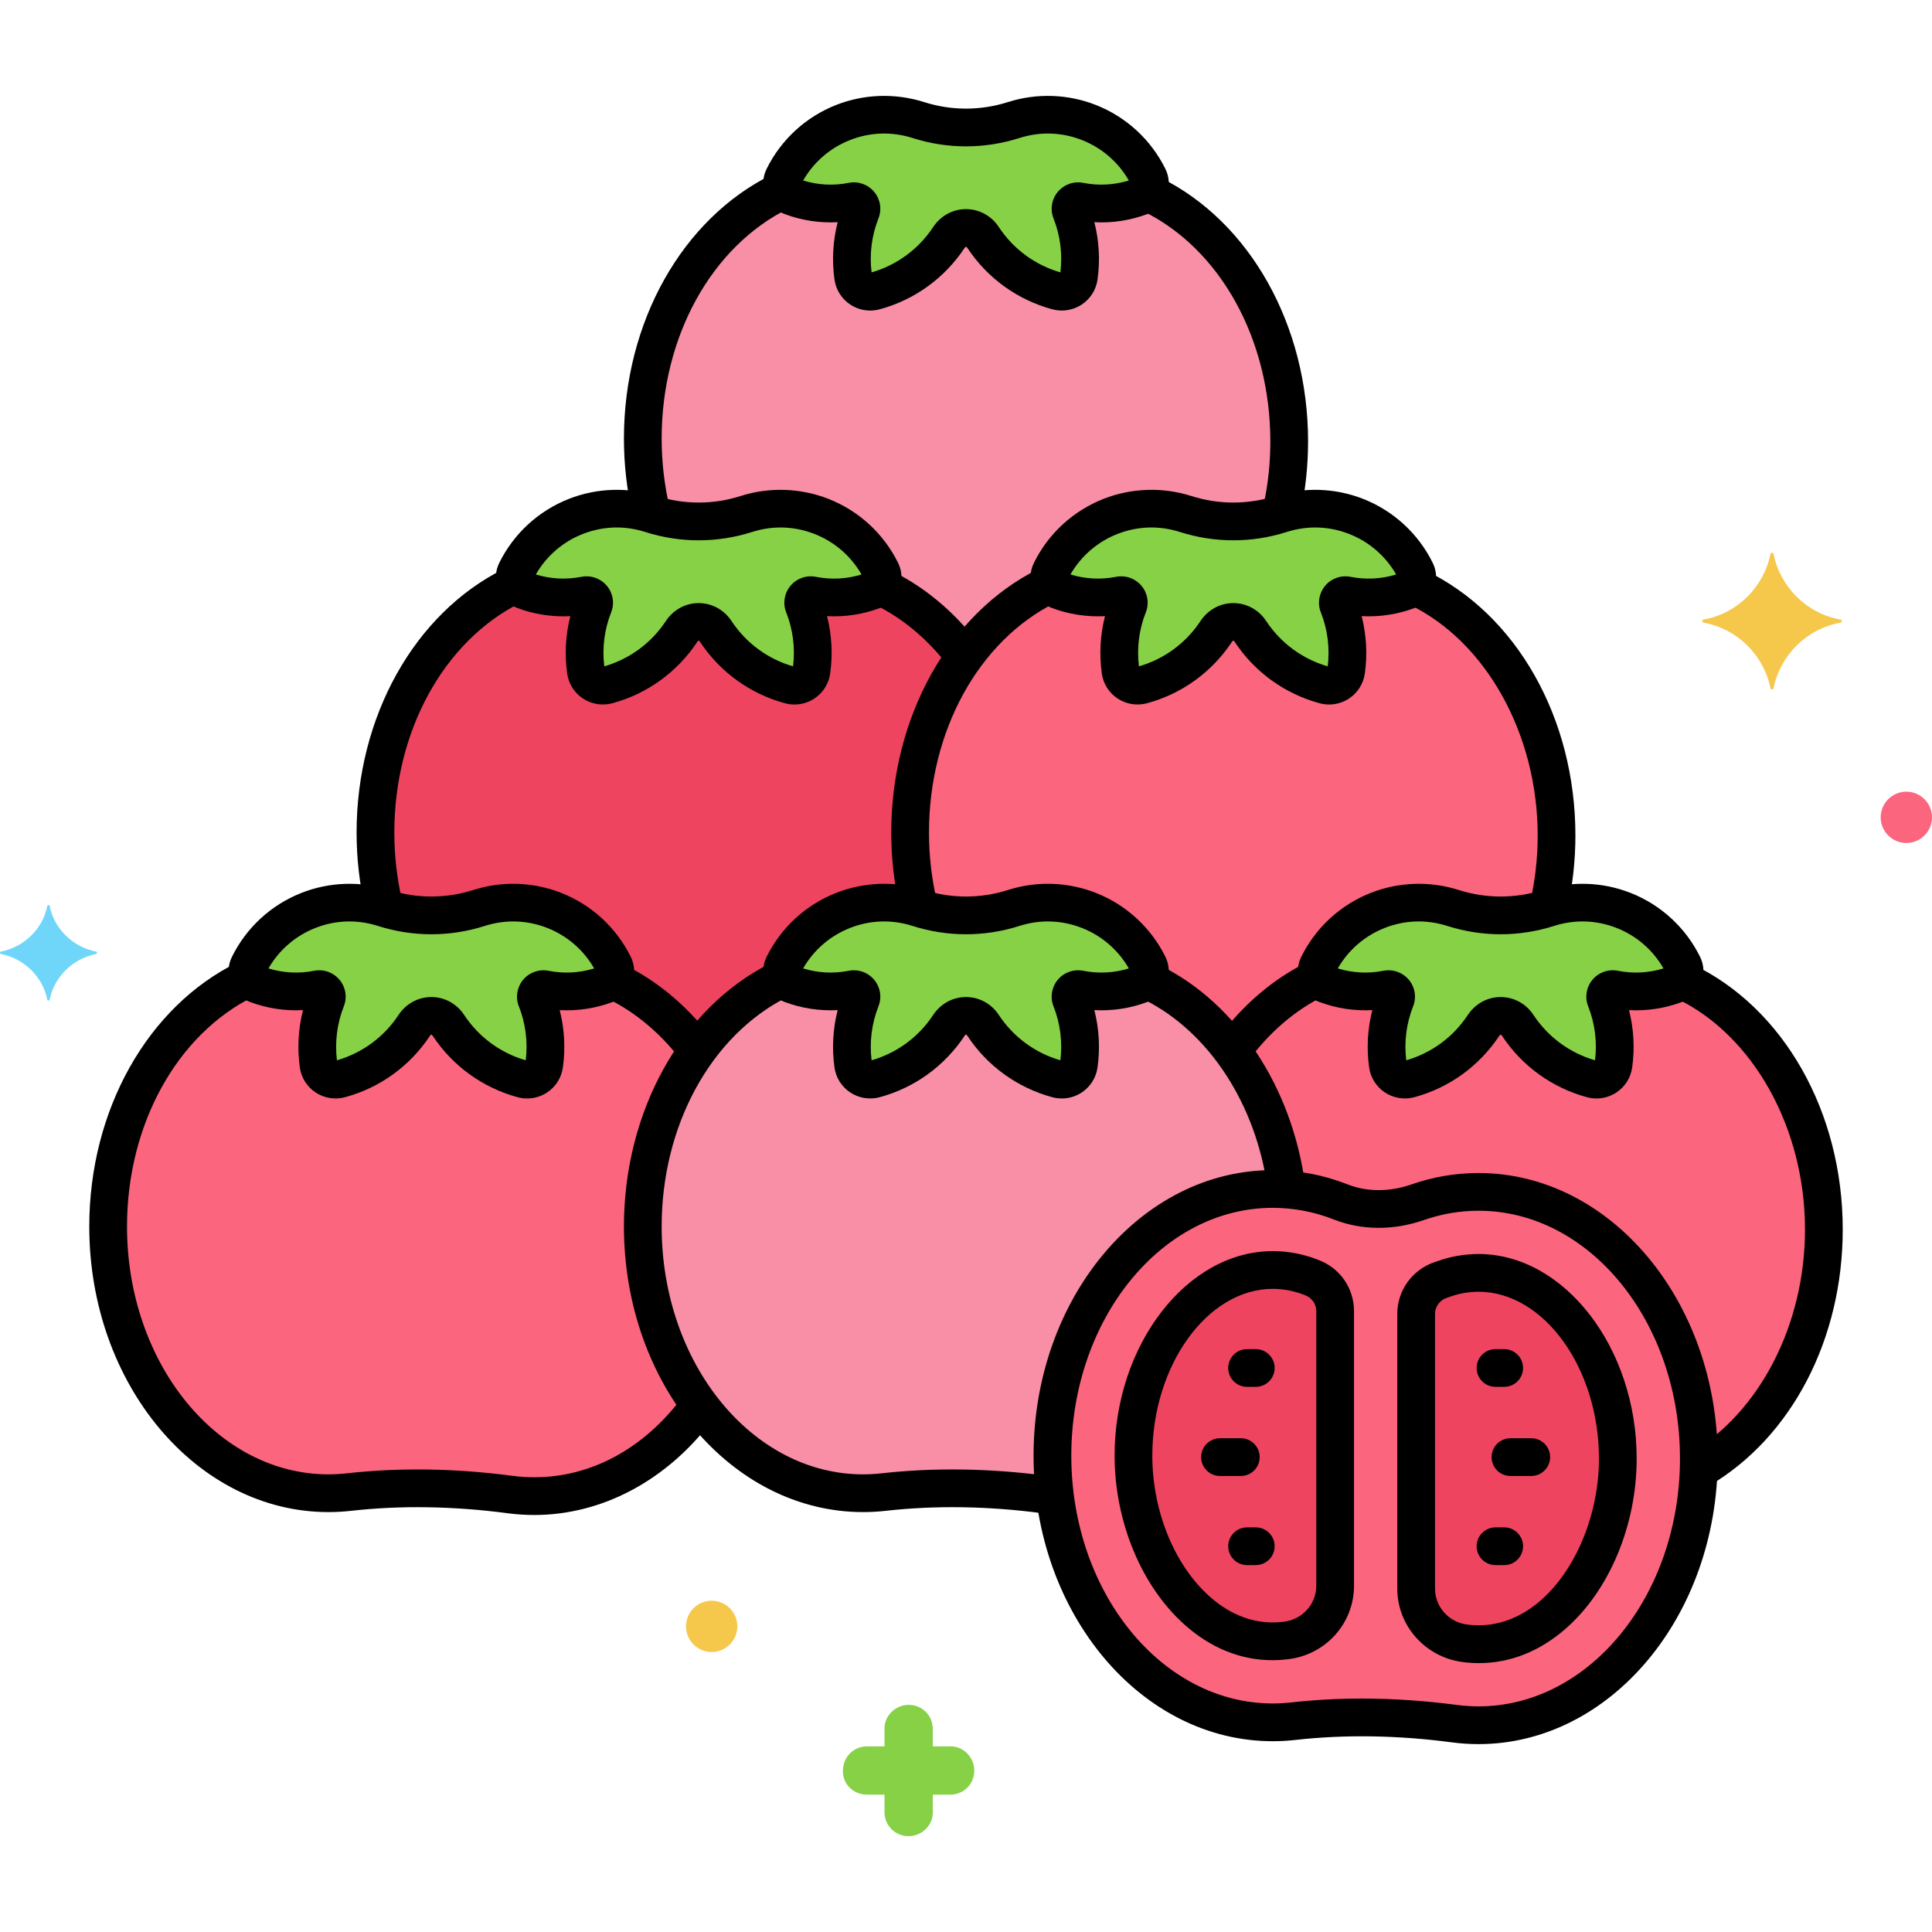 <svg enable-background="new 0 0 256 256" height="512" viewBox="0 0 256 256" width="512" xmlns="http://www.w3.org/2000/svg"><g id="Layer_12"><g><g><path d="m195.914 157.93c-2.802 0-5.51.481-8.074 1.375-3.308 1.154-6.909 1.246-10.17-.037-2.843-1.118-5.877-1.723-9.027-1.723-16.122 0-29.191 15.821-29.191 35.337s13.069 35.337 29.191 35.337c.914 0 1.819-.051 2.711-.151 7.11-.797 14.265-.612 21.357.325 1.052.139 2.12.21 3.202.21 16.122 0 29.191-15.821 29.191-35.337s-13.068-35.336-29.19-35.336z" fill="#fc657e"/></g><g><path d="m81.337 127.895c-1.583-3.201-4.309-5.849-7.895-7.259-3.314-1.303-6.81-1.332-9.957-.329-4.124 1.313-8.535 1.314-12.659 0-3.147-1.002-6.644-.974-9.957.329-3.586 1.41-6.312 4.057-7.895 7.259-.48.972-.034 2.129.979 2.513 2.55.965 5.368 1.232 8.155.678.769-.153 1.416.608 1.127 1.337-1.114 2.809-1.436 5.804-1.028 8.688.191 1.354 1.541 2.22 2.861 1.863 3.883-1.05 7.415-3.459 9.807-7.08.011-.016.021-.032.032-.048 1.077-1.642 3.42-1.642 4.497 0 .011.016.021.032.032.048 2.392 3.621 5.924 6.03 9.807 7.08 1.32.357 2.67-.508 2.861-1.863.408-2.884.086-5.879-1.028-8.688-.289-.729.358-1.489 1.127-1.337 2.787.554 5.605.287 8.155-.678 1.014-.384 1.46-1.542.979-2.513z" fill="#87d147"/></g><g><path d="m152.182 127.895c-1.583-3.201-4.309-5.849-7.895-7.259-3.314-1.303-6.81-1.332-9.957-.329-4.124 1.313-8.535 1.314-12.659 0-3.147-1.002-6.644-.974-9.957.329-3.586 1.41-6.312 4.057-7.895 7.259-.48.972-.034 2.129.979 2.513 2.55.965 5.368 1.232 8.155.678.769-.153 1.416.608 1.127 1.337-1.114 2.809-1.436 5.804-1.028 8.688.191 1.354 1.541 2.22 2.861 1.863 3.883-1.05 7.415-3.459 9.807-7.08.011-.016.021-.032.032-.048 1.077-1.642 3.42-1.642 4.497 0 .011.016.021.032.032.048 2.392 3.621 5.924 6.03 9.807 7.08 1.32.357 2.67-.508 2.861-1.863.408-2.884.086-5.879-1.028-8.688-.289-.729.358-1.489 1.127-1.337 2.787.554 5.605.287 8.155-.678 1.013-.384 1.46-1.542.979-2.513z" fill="#87d147"/></g><g><path d="m152.182 23.492c-1.583-3.201-4.309-5.849-7.895-7.259-3.314-1.303-6.81-1.332-9.957-.329-4.124 1.313-8.535 1.314-12.659 0-3.147-1.002-6.644-.974-9.957.329-3.586 1.41-6.312 4.057-7.895 7.259-.48.972-.034 2.129.979 2.513 2.55.965 5.368 1.232 8.155.678.769-.153 1.416.608 1.127 1.337-1.114 2.809-1.436 5.804-1.028 8.688.191 1.354 1.541 2.22 2.861 1.863 3.883-1.05 7.415-3.459 9.807-7.08.011-.016.021-.032.032-.048 1.077-1.642 3.42-1.642 4.497 0 .011.016.021.032.032.048 2.392 3.621 5.924 6.03 9.807 7.08 1.32.357 2.67-.508 2.861-1.863.408-2.884.086-5.879-1.028-8.688-.289-.729.358-1.489 1.127-1.337 2.787.554 5.605.287 8.155-.678 1.013-.384 1.46-1.541.979-2.513z" fill="#87d147"/></g><g><path d="m223.027 127.895c-1.583-3.201-4.309-5.849-7.895-7.259-3.314-1.303-6.81-1.332-9.957-.329-4.124 1.313-8.535 1.314-12.659 0-3.147-1.002-6.644-.974-9.957.329-3.586 1.41-6.312 4.057-7.895 7.259-.48.972-.034 2.129.979 2.513 2.55.965 5.368 1.232 8.155.678.769-.153 1.416.608 1.127 1.337-1.114 2.809-1.436 5.804-1.028 8.688.191 1.354 1.541 2.22 2.861 1.863 3.883-1.05 7.415-3.459 9.807-7.08.011-.016.021-.032.032-.048 1.077-1.642 3.42-1.642 4.497 0 .011.016.021.032.032.048 2.392 3.621 5.924 6.03 9.807 7.08 1.32.357 2.67-.508 2.861-1.863.408-2.884.086-5.879-1.028-8.688-.289-.729.358-1.489 1.127-1.337 2.787.554 5.605.287 8.155-.678 1.013-.384 1.459-1.542.979-2.513z" fill="#87d147"/></g><g><path d="m116.76 75.693c-1.583-3.201-4.309-5.849-7.895-7.259-3.314-1.303-6.81-1.332-9.957-.329-4.124 1.313-8.535 1.314-12.659 0-3.147-1.002-6.644-.974-9.957.329-3.586 1.41-6.312 4.057-7.895 7.259-.48.972-.034 2.129.979 2.513 2.55.965 5.368 1.232 8.155.678.769-.153 1.416.608 1.127 1.337-1.114 2.809-1.436 5.804-1.028 8.688.191 1.354 1.541 2.22 2.861 1.863 3.883-1.05 7.415-3.459 9.807-7.08.011-.016.021-.032.032-.048 1.077-1.642 3.42-1.642 4.497 0 .011.016.021.032.032.048 2.392 3.621 5.924 6.03 9.807 7.08 1.32.357 2.67-.508 2.861-1.863.408-2.884.086-5.879-1.028-8.688-.289-.729.358-1.489 1.127-1.337 2.787.554 5.605.287 8.155-.678 1.013-.384 1.459-1.541.979-2.513z" fill="#87d147"/></g><g><path d="m187.604 75.693c-1.583-3.201-4.309-5.849-7.895-7.259-3.314-1.303-6.81-1.332-9.957-.329-4.124 1.313-8.535 1.314-12.659 0-3.147-1.002-6.644-.974-9.957.329-3.586 1.41-6.312 4.057-7.895 7.259-.48.972-.034 2.129.979 2.513 2.55.965 5.368 1.232 8.155.678.769-.153 1.416.608 1.127 1.337-1.114 2.809-1.436 5.804-1.028 8.688.191 1.354 1.541 2.22 2.861 1.863 3.883-1.05 7.415-3.459 9.807-7.08.011-.016.021-.032.032-.048 1.077-1.642 3.42-1.642 4.497 0 .011.016.021.032.032.048 2.392 3.621 5.924 6.03 9.807 7.08 1.32.357 2.67-.508 2.861-1.863.408-2.884.086-5.879-1.028-8.688-.289-.729.358-1.489 1.127-1.337 2.787.554 5.605.287 8.155-.678 1.014-.384 1.46-1.541.979-2.513z" fill="#87d147"/></g><g><g><path d="m98.907 68.105c3.147-1.002 6.644-.974 9.957.329 3.586 1.41 6.312 4.057 7.895 7.259.332.671.214 1.425-.22 1.958 4.377 2.005 8.239 5.261 11.321 9.387 3.081-4.245 6.975-7.605 11.406-9.679-.264-.498-.301-1.111-.026-1.666 1.583-3.201 4.309-5.849 7.895-7.259 3.314-1.303 6.81-1.332 9.957-.329 4.115 1.311 8.516 1.312 12.633.007.712-3.056 1.101-6.276 1.101-9.609 0-15.114-7.841-28.005-18.865-33.054-.194.238-.445.436-.759.555-2.55.965-5.368 1.232-8.155.678-.769-.153-1.416.608-1.127 1.337 1.114 2.809 1.436 5.804 1.028 8.688-.191 1.354-1.541 2.22-2.861 1.863-3.883-1.05-7.415-3.459-9.807-7.08-.011-.016-.021-.032-.032-.048-1.077-1.642-3.42-1.642-4.497 0-.011.016-.021.032-.032.048-2.392 3.621-5.924 6.03-9.807 7.08-1.32.357-2.67-.508-2.861-1.863-.408-2.884-.086-5.879 1.028-8.688.289-.729-.358-1.489-1.127-1.337-2.787.554-5.605.287-8.155-.678-.434-.164-.755-.474-.953-.846-10.921 5.112-18.671 17.938-18.671 32.962 0 3.482.423 6.842 1.198 10.019 4.089 1.275 8.453 1.267 12.536-.034z" fill="#f98fa6"/></g></g><g><g><path d="m134.33 120.307c3.147-1.002 6.644-.974 9.957.329 3.586 1.41 6.312 4.057 7.895 7.259.332.671.214 1.425-.22 1.958 4.377 2.005 8.239 5.261 11.321 9.387 3.081-4.245 6.975-7.605 11.406-9.679-.264-.498-.301-1.111-.026-1.666 1.583-3.201 4.309-5.849 7.895-7.259 3.314-1.303 6.81-1.332 9.957-.329 4.115 1.311 8.516 1.312 12.633.007.712-3.056 1.101-6.276 1.101-9.609 0-15.114-7.841-28.005-18.865-33.054-.194.238-.445.436-.759.555-2.55.965-5.368 1.232-8.155.678-.769-.153-1.416.608-1.127 1.337 1.114 2.809 1.436 5.804 1.028 8.688-.191 1.354-1.541 2.22-2.861 1.863-3.883-1.05-7.415-3.459-9.807-7.08-.011-.016-.021-.032-.032-.048-1.077-1.642-3.42-1.642-4.497 0-.011.016-.021.032-.032.048-2.392 3.621-5.924 6.03-9.807 7.08-1.32.357-2.67-.508-2.861-1.863-.408-2.884-.086-5.879 1.028-8.688.289-.729-.358-1.489-1.127-1.337-2.787.554-5.605.287-8.155-.678-.434-.164-.755-.474-.953-.846-10.921 5.112-18.671 17.937-18.671 32.962 0 3.482.423 6.842 1.198 10.019 4.088 1.274 8.453 1.266 12.536-.034z" fill="#fc657e"/></g></g><g><g><path d="m63.485 120.307c3.147-1.002 6.644-.974 9.957.329 3.586 1.41 6.312 4.057 7.895 7.259.332.671.214 1.425-.22 1.958 4.377 2.005 8.239 5.261 11.321 9.387 3.081-4.245 6.975-7.605 11.406-9.679-.264-.498-.301-1.111-.026-1.666 1.583-3.201 4.309-5.849 7.895-7.259 3.314-1.303 6.81-1.332 9.957-.329.039.012.079.021.119.033-.775-3.176-1.193-6.538-1.193-10.018 0-8.929 2.752-17.065 7.265-23.283-3.082-4.126-6.944-7.382-11.321-9.387-.194.238-.445.436-.759.555-2.55.965-5.368 1.232-8.155.678-.769-.153-1.416.608-1.127 1.337 1.114 2.809 1.436 5.804 1.028 8.688-.191 1.354-1.541 2.22-2.861 1.863-3.883-1.05-7.415-3.459-9.807-7.08-.011-.016-.021-.032-.032-.048-1.077-1.642-3.42-1.642-4.497 0-.011.016-.021.032-.032.048-2.392 3.621-5.924 6.03-9.807 7.08-1.32.357-2.67-.508-2.861-1.863-.408-2.884-.086-5.879 1.028-8.688.289-.729-.358-1.489-1.127-1.337-2.787.554-5.605.287-8.155-.678-.434-.164-.755-.474-.953-.846-10.921 5.112-18.671 17.937-18.671 32.962 0 3.482.423 6.842 1.198 10.019 4.088 1.273 8.452 1.265 12.535-.035z" fill="#ef4460"/></g></g><g><path d="m85.173 162.523c0-8.929 2.752-17.065 7.265-23.283-3.082-4.126-6.944-7.382-11.321-9.387-.194.238-.445.436-.759.555-2.55.965-5.368 1.232-8.155.678-.769-.153-1.416.608-1.127 1.337 1.114 2.809 1.436 5.804 1.028 8.688-.191 1.354-1.541 2.22-2.861 1.863-3.883-1.05-7.415-3.459-9.807-7.08-.011-.016-.021-.032-.032-.048-1.077-1.642-3.42-1.642-4.497 0-.011.016-.021.032-.032.048-2.392 3.621-5.924 6.03-9.807 7.08-1.32.357-2.67-.508-2.861-1.863-.408-2.884-.086-5.879 1.028-8.688.289-.729-.358-1.489-1.127-1.337-2.787.554-5.605.287-8.155-.678-.434-.164-.755-.474-.953-.846-10.921 5.112-18.671 17.937-18.671 32.962 0 19.516 13.069 35.337 29.191 35.337.914 0 1.819-.051 2.712-.151 7.11-.797 14.265-.612 21.357.325 1.052.139 2.12.21 3.202.21 8.739 0 16.575-4.654 21.925-12.02-4.687-6.27-7.543-14.582-7.543-23.702z" fill="#fc657e"/></g><g><path d="m222.806 129.852c-.194.238-.445.436-.759.555-2.55.965-5.368 1.232-8.155.678-.769-.153-1.416.608-1.127 1.337 1.114 2.809 1.436 5.804 1.028 8.688-.191 1.354-1.541 2.22-2.861 1.863-3.883-1.05-7.415-3.459-9.807-7.08-.011-.016-.021-.032-.032-.048-1.077-1.642-3.42-1.642-4.497 0-.011.016-.021.032-.032.048-2.392 3.621-5.924 6.03-9.807 7.08-1.32.357-2.67-.508-2.861-1.863-.408-2.884-.086-5.879 1.028-8.688.289-.729-.358-1.489-1.127-1.337-2.787.554-5.605.287-8.155-.678-.434-.164-.755-.474-.953-.846-4.431 2.074-8.325 5.434-11.406 9.679 3.759 5.032 6.343 11.373 7.215 18.395 2.487.189 4.893.737 7.172 1.634 3.261 1.283 6.861 1.191 10.17.037 2.564-.895 5.272-1.375 8.074-1.375 16.122 0 29.191 15.821 29.191 35.337 0 .512-.014 1.02-.032 1.526 9.817-5.692 16.598-17.83 16.598-31.886 0-15.115-7.841-28.006-18.865-33.056z" fill="#fc657e"/></g><g><path d="m139.452 192.883c0-19.516 13.069-35.337 29.191-35.337.624 0 1.239.042 1.852.089-1.582-12.786-8.818-23.332-18.534-27.782-.194.238-.445.436-.759.555-2.55.965-5.368 1.232-8.155.678-.769-.153-1.416.608-1.127 1.337 1.114 2.809 1.436 5.804 1.028 8.688-.191 1.354-1.541 2.22-2.861 1.863-3.883-1.05-7.415-3.459-9.807-7.08-.011-.016-.021-.032-.032-.048-1.077-1.642-3.42-1.642-4.497 0-.011.016-.021.032-.032.048-2.392 3.621-5.924 6.03-9.807 7.08-1.32.357-2.67-.508-2.861-1.863-.408-2.884-.086-5.879 1.028-8.688.289-.729-.358-1.489-1.127-1.337-2.787.554-5.605.287-8.155-.678-.434-.164-.755-.474-.953-.846-10.921 5.112-18.671 17.937-18.671 32.962 0 19.516 13.069 35.337 29.191 35.337.914 0 1.819-.051 2.712-.151 7.11-.797 14.265-.612 21.357.325.445.059.894.099 1.345.133-.213-1.726-.326-3.49-.326-5.285z" fill="#f98fa6"/></g><g><path d="m176.91 173.734c0-1.95-1.194-3.701-3.01-4.414l-.161-.063c-1.648-.648-3.363-.977-5.096-.977-10.004 0-18.456 11.265-18.456 24.6 0 13.167 8.752 25.775 19.97 24.517.06-.007.12-.013.18-.02 3.725-.409 6.573-3.501 6.573-7.248z" fill="#ef4460"/></g><g><path d="m195.914 168.664c-1.534 0-3.06.261-4.537.776-.14.049-.28.096-.421.142-1.965.643-3.31 2.447-3.31 4.514v36.411c0 3.684 2.754 6.751 6.407 7.231.022.003.043.006.065.009 11.45 1.504 20.251-11.259 20.251-24.483 0-13.334-8.452-24.6-18.455-24.6z" fill="#ef4460"/></g><g><path d="m12.775 126.101c-3.1-.6-5.6-3-6.2-6.1 0-.1-.3-.1-.3 0-.6 3.1-3.1 5.5-6.2 6.1-.1 0-.1.2 0 .3 3.1.6 5.6 3 6.2 6.1 0 .1.3.1.3 0 .6-3.1 3.1-5.5 6.2-6.1.1-.1.1-.3 0-.3z" fill="#70d6f9"/></g><g><path d="m114.9 237.801h2.3v2.3c0 1.8 1.4 3.2 3.2 3.2 1.7 0 3.2-1.4 3.2-3.1v-.1-2.3h2.3c1.8 0 3.2-1.4 3.2-3.2 0-1.7-1.4-3.2-3.1-3.2h-.1-2.3v-2.3c0-1.8-1.4-3.2-3.2-3.2-1.7 0-3.2 1.4-3.2 3.1v.1 2.3h-2.3c-1.8 0-3.2 1.4-3.2 3.2-.1 1.7 1.3 3.2 3.2 3.2-.1 0-.1 0 0 0z" fill="#87d147"/></g><g><circle cx="94.3" cy="215.501" fill="#f5c84c" r="3.4"/></g><g><circle cx="252.6" cy="108.301" fill="#fc657e" r="3.4"/></g><g><path d="m225.7 82.101c4.5-.8 8-4.3 8.9-8.7 0-.2.4-.2.4 0 .9 4.4 4.4 7.9 8.9 8.7.2 0 .2.3 0 .4-4.5.8-8 4.3-8.9 8.7 0 .2-.4.2-.4 0-.9-4.4-4.4-7.9-8.9-8.7-.2-.1-.2-.4 0-.4z" fill="#f5c84c"/></g><g><path d="m195.914 231.104c-1.179 0-2.366-.078-3.53-.232-7.188-.95-14.168-1.058-20.75-.319-.987.111-1.994.167-2.99.167-17.475 0-31.691-16.973-31.691-37.836s14.217-37.837 31.691-37.837c3.399 0 6.744.638 9.943 1.897 2.558 1.006 5.552 1.006 8.43.002 2.882-1.005 5.875-1.515 8.897-1.515 17.475 0 31.691 16.973 31.691 37.836s-14.217 37.837-31.691 37.837zm-15.444-6.035c4.103 0 8.304.282 12.569.845.947.125 1.915.189 2.875.189 14.718 0 26.691-14.73 26.691-32.837 0-18.106-11.974-32.836-26.691-32.836-2.46 0-4.899.416-7.25 1.236-4.007 1.398-8.236 1.373-11.908-.07-2.613-1.028-5.342-1.55-8.112-1.55-14.718 0-26.691 14.73-26.691 32.837 0 18.106 11.974 32.836 26.691 32.836.811 0 1.629-.046 2.433-.136 3.058-.342 6.196-.514 9.393-.514z"/></g><g><path d="m199.314 183.765h-1.153c-1.381 0-2.5-1.119-2.5-2.5s1.119-2.5 2.5-2.5h1.153c1.381 0 2.5 1.119 2.5 2.5s-1.119 2.5-2.5 2.5z"/></g><g><path d="m199.314 207.384h-1.153c-1.381 0-2.5-1.119-2.5-2.5s1.119-2.5 2.5-2.5h1.153c1.381 0 2.5 1.119 2.5 2.5s-1.119 2.5-2.5 2.5z"/></g><g><path d="m202.898 195.575h-2.755c-1.381 0-2.5-1.119-2.5-2.5s1.119-2.5 2.5-2.5h2.755c1.381 0 2.5 1.119 2.5 2.5s-1.119 2.5-2.5 2.5z"/></g><g><path d="m166.396 183.765h-1.153c-1.381 0-2.5-1.119-2.5-2.5s1.119-2.5 2.5-2.5h1.153c1.381 0 2.5 1.119 2.5 2.5s-1.12 2.5-2.5 2.5z"/></g><g><path d="m166.396 207.384h-1.153c-1.381 0-2.5-1.119-2.5-2.5s1.119-2.5 2.5-2.5h1.153c1.381 0 2.5 1.119 2.5 2.5s-1.12 2.5-2.5 2.5z"/></g><g><path d="m164.415 195.575h-2.756c-1.381 0-2.5-1.119-2.5-2.5s1.119-2.5 2.5-2.5h2.756c1.381 0 2.5 1.119 2.5 2.5s-1.12 2.5-2.5 2.5z"/></g><g><path d="m69.845 145.553c-.42 0-.841-.055-1.254-.167-4.616-1.249-8.608-4.131-11.241-8.116-.167-.255-.258-.199-.352-.056-2.669 4.041-6.661 6.923-11.277 8.171-1.331.36-2.751.131-3.899-.626-1.138-.75-1.9-1.954-2.09-3.3-.36-2.548-.214-5.14.418-7.614-2.4.13-4.812-.241-7.082-1.101-1.137-.43-2.044-1.323-2.488-2.45-.445-1.132-.39-2.411.153-3.508 1.921-3.884 5.196-6.895 9.222-8.477 3.706-1.457 7.835-1.593 11.631-.385 3.645 1.161 7.497 1.16 11.142 0 3.795-1.209 7.926-1.072 11.631.385 4.025 1.583 7.3 4.593 9.221 8.477.542 1.098.598 2.376.153 3.508-.444 1.127-1.351 2.021-2.489 2.451-2.27.86-4.677 1.232-7.081 1.1.633 2.474.778 5.066.418 7.615-.19 1.346-.952 2.548-2.09 3.299-.793.523-1.715.794-2.646.794zm-27.543-16.987c1.029 0 2.018.454 2.692 1.264.818.982 1.034 2.329.564 3.514-.895 2.259-1.209 4.726-.911 7.151 3.341-.962 6.226-3.079 8.142-5.98.996-1.52 2.618-2.402 4.366-2.402s3.37.882 4.339 2.361c1.943 2.941 4.828 5.059 8.169 6.021.298-2.426-.016-4.893-.912-7.151-.47-1.185-.253-2.532.565-3.515.823-.987 2.115-1.443 3.374-1.195 2.013.4 4.087.292 6.043-.311-1.399-2.439-3.578-4.327-6.206-5.36-2.677-1.053-5.542-1.148-8.284-.274-4.636 1.477-9.538 1.477-14.177 0-2.743-.874-5.606-.779-8.284.274-2.628 1.033-4.807 2.921-6.206 5.36 1.957.603 4.031.711 6.042.311.229-.046.457-.068.684-.068zm36.793.434c0 .001.001.001.001.001s0 0-.001-.001z"/></g><g><path d="m140.689 145.553c-.419 0-.841-.055-1.254-.167-4.616-1.249-8.608-4.131-11.241-8.116-.167-.255-.258-.199-.352-.056-2.669 4.041-6.661 6.923-11.277 8.171-1.332.36-2.752.131-3.899-.626-1.138-.75-1.9-1.954-2.09-3.3-.36-2.549-.214-5.141.418-7.614-2.4.13-4.812-.241-7.082-1.101-1.137-.43-2.044-1.323-2.488-2.45-.445-1.132-.39-2.411.153-3.508 1.921-3.884 5.196-6.895 9.222-8.477 3.706-1.457 7.835-1.593 11.631-.385 3.645 1.161 7.497 1.161 11.142 0 3.794-1.208 7.925-1.072 11.631.385 4.025 1.583 7.3 4.593 9.221 8.477.542 1.098.598 2.376.153 3.508-.444 1.127-1.351 2.021-2.489 2.451-2.27.86-4.678 1.232-7.081 1.1.633 2.474.778 5.066.418 7.615-.19 1.346-.952 2.549-2.09 3.299-.793.523-1.714.794-2.646.794zm-27.543-16.987c1.029 0 2.018.454 2.692 1.264.818.982 1.034 2.329.564 3.514-.896 2.258-1.209 4.725-.911 7.151 3.341-.962 6.226-3.079 8.142-5.98.996-1.52 2.618-2.402 4.366-2.402s3.37.882 4.339 2.361c1.943 2.941 4.828 5.059 8.169 6.021.298-2.426-.016-4.893-.912-7.151-.47-1.185-.253-2.532.565-3.515.822-.987 2.111-1.444 3.373-1.195 2.014.4 4.088.292 6.043-.311-1.399-2.439-3.578-4.327-6.206-5.36-2.677-1.053-5.542-1.148-8.284-.274-4.638 1.477-9.539 1.477-14.177 0-2.743-.874-5.606-.779-8.284.274-2.628 1.033-4.807 2.921-6.207 5.36 1.957.603 4.03.711 6.043.311.231-.046.459-.068.685-.068zm36.794.434c0 .001.001.001.001.001s-.001 0-.001-.001z"/></g><g><path d="m115.311 41.15c-.932 0-1.853-.271-2.644-.792-1.138-.751-1.9-1.954-2.091-3.3-.36-2.549-.214-5.141.418-7.615-2.404.129-4.811-.241-7.082-1.1-1.139-.431-2.045-1.325-2.489-2.452-.445-1.132-.389-2.411.154-3.507 1.92-3.884 5.195-6.895 9.221-8.477 3.706-1.457 7.835-1.593 11.631-.385 3.645 1.161 7.497 1.161 11.142 0 3.794-1.208 7.925-1.072 11.631.385 4.025 1.583 7.3 4.593 9.221 8.477.543 1.097.599 2.375.154 3.507-.444 1.127-1.351 2.021-2.489 2.452-2.271.859-4.683 1.232-7.082 1.1.633 2.474.779 5.065.418 7.615-.19 1.346-.953 2.549-2.091 3.3-1.149.757-2.572.985-3.899.625-4.616-1.248-8.607-4.13-11.24-8.115-.083-.127-.13-.158-.194-.158-.063 0-.111.031-.158.103-2.668 4.04-6.66 6.922-11.276 8.17-.414.112-.836.167-1.255.167zm12.689-13.44c1.748 0 3.37.883 4.339 2.361 1.942 2.941 4.828 5.058 8.169 6.021.298-2.426-.016-4.893-.911-7.151-.47-1.186-.254-2.533.565-3.515.822-.987 2.114-1.444 3.373-1.195 2.012.399 4.086.292 6.043-.311-1.399-2.439-3.578-4.327-6.206-5.36-2.677-1.053-5.542-1.147-8.284-.274-4.638 1.477-9.539 1.477-14.177 0-2.743-.874-5.606-.779-8.284.274-2.628 1.033-4.807 2.921-6.207 5.36 1.956.602 4.03.71 6.043.311 1.263-.25 2.551.208 3.373 1.195.819.983 1.035 2.33.565 3.515-.896 2.258-1.209 4.725-.911 7.151 3.341-.963 6.226-3.079 8.142-5.98.998-1.519 2.62-2.402 4.368-2.402zm21.941-3.109h.01z"/></g><g><path d="m211.534 145.553c-.419 0-.841-.055-1.254-.167-4.616-1.249-8.608-4.131-11.241-8.116-.008-.012-.047-.072-.055-.084-.057-.086-.203-.115-.297.028-2.669 4.041-6.661 6.923-11.277 8.171-1.331.359-2.751.131-3.9-.626-1.138-.751-1.899-1.954-2.09-3.3-.36-2.549-.214-5.141.418-7.614-2.402.128-4.812-.241-7.082-1.101-1.137-.43-2.044-1.323-2.488-2.45-.445-1.132-.39-2.411.153-3.508 1.921-3.884 5.196-6.895 9.222-8.477 3.706-1.457 7.836-1.593 11.631-.385 3.645 1.161 7.497 1.161 11.142 0 3.795-1.208 7.925-1.072 11.631.385 4.025 1.583 7.3 4.593 9.221 8.477.542 1.098.598 2.376.153 3.508-.444 1.127-1.351 2.021-2.489 2.451-2.27.86-4.683 1.232-7.081 1.1.633 2.475.778 5.066.418 7.615-.19 1.346-.952 2.549-2.09 3.299-.792.523-1.714.794-2.645.794zm-27.543-16.987c1.029 0 2.019.454 2.692 1.264.818.982 1.035 2.329.564 3.514-.896 2.258-1.209 4.725-.911 7.151 3.341-.962 6.225-3.079 8.142-5.98.996-1.519 2.618-2.402 4.366-2.402s3.37.882 4.339 2.36c1.943 2.941 4.829 5.059 8.169 6.021.298-2.425-.016-4.892-.912-7.152-.47-1.185-.253-2.531.565-3.514.822-.987 2.113-1.444 3.373-1.195 2.014.4 4.087.292 6.043-.311-1.399-2.439-3.578-4.327-6.206-5.36-2.678-1.053-5.542-1.148-8.284-.274-4.638 1.477-9.539 1.477-14.177 0-2.742-.874-5.606-.779-8.284.274-2.628 1.033-4.807 2.921-6.207 5.36 1.957.603 4.03.711 6.043.311.23-.045.459-.067.685-.067zm36.794.434s.001.001.001.001-.001 0-.001-.001z"/></g><g><path d="m105.267 93.352c-.42 0-.841-.055-1.254-.167-4.617-1.25-8.608-4.131-11.241-8.116-.167-.255-.258-.199-.353-.056-2.668 4.04-6.66 6.922-11.276 8.171-1.331.36-2.752.131-3.899-.626-1.138-.75-1.9-1.954-2.09-3.3-.36-2.549-.214-5.141.418-7.615-2.399.13-4.811-.241-7.082-1.1-1.139-.431-2.045-1.325-2.489-2.452-.445-1.132-.39-2.41.153-3.507 1.92-3.884 5.195-6.894 9.221-8.478 3.707-1.457 7.836-1.593 11.631-.385 3.643 1.161 7.496 1.161 11.142 0 3.794-1.208 7.926-1.071 11.631.385 4.026 1.583 7.301 4.594 9.222 8.477.542 1.097.598 2.375.153 3.507-.443 1.127-1.35 2.021-2.488 2.451-2.271.859-4.683 1.232-7.082 1.1.633 2.474.779 5.066.418 7.615-.19 1.346-.952 2.548-2.09 3.299-.792.526-1.713.797-2.645.797zm-27.542-16.987c1.027 0 2.017.454 2.691 1.263.819.982 1.035 2.33.565 3.515-.896 2.259-1.209 4.726-.911 7.151 3.341-.963 6.226-3.08 8.142-5.98.997-1.52 2.619-2.402 4.366-2.402s3.37.882 4.339 2.36c1.943 2.941 4.828 5.059 8.169 6.022.298-2.426-.016-4.893-.912-7.151-.47-1.186-.253-2.533.565-3.515.822-.987 2.113-1.443 3.373-1.195 2.012.401 4.086.292 6.043-.311-1.399-2.439-3.578-4.327-6.206-5.36-2.678-1.053-5.542-1.148-8.284-.274-4.638 1.477-9.54 1.477-14.176 0-2.742-.874-5.607-.779-8.284.273-2.628 1.033-4.807 2.921-6.206 5.36 1.956.602 4.03.709 6.043.311.228-.045.456-.067.683-.067zm36.793.434c0 .001.001.001.001.001s-.001 0-.001-.001z"/></g><g><path d="m176.111 93.352c-.419 0-.841-.055-1.254-.167-4.617-1.25-8.608-4.131-11.241-8.116-.167-.255-.258-.199-.353-.056-2.668 4.04-6.66 6.922-11.276 8.171-1.331.359-2.752.131-3.9-.626-1.138-.751-1.899-1.954-2.09-3.3-.36-2.549-.214-5.141.418-7.615-2.399.13-4.811-.241-7.082-1.1-1.139-.431-2.045-1.325-2.489-2.452-.445-1.132-.39-2.41.153-3.507 1.92-3.884 5.195-6.894 9.221-8.478 3.705-1.457 7.837-1.593 11.631-.385 3.643 1.161 7.496 1.161 11.142 0 3.795-1.208 7.925-1.071 11.631.385 4.026 1.583 7.3 4.594 9.221 8.477.542 1.097.598 2.375.153 3.507-.443 1.127-1.35 2.021-2.488 2.451-2.271.859-4.679 1.232-7.083 1.1.633 2.475.779 5.067.419 7.615-.19 1.346-.952 2.549-2.09 3.299-.789.526-1.711.797-2.643.797zm-27.542-16.987c1.027 0 2.017.454 2.691 1.263.819.982 1.035 2.33.565 3.515-.896 2.259-1.209 4.726-.911 7.151 3.341-.963 6.226-3.08 8.142-5.98.997-1.52 2.619-2.402 4.366-2.402s3.37.882 4.339 2.36c1.943 2.941 4.828 5.059 8.169 6.022.298-2.425-.016-4.892-.912-7.152-.47-1.185-.253-2.532.565-3.515.822-.987 2.114-1.443 3.373-1.195 2.012.401 4.086.292 6.043-.311-1.399-2.439-3.579-4.327-6.206-5.36-2.676-1.053-5.541-1.147-8.284-.274-4.638 1.477-9.54 1.477-14.176 0-2.742-.874-5.607-.779-8.284.273-2.628 1.033-4.807 2.921-6.206 5.36 1.955.602 4.03.709 6.043.311.229-.044.457-.066.683-.066zm36.793.434s.001.001.001.001 0 0-.001-.001z"/></g><g><g><path d="m169.887 69.901c-.174 0-.35-.018-.527-.056-1.35-.29-2.209-1.619-1.919-2.969.588-2.739.886-5.555.886-8.372 0-13.519-6.61-25.496-16.84-30.513-1.239-.608-1.751-2.106-1.144-3.346s2.105-1.752 3.346-1.144c11.929 5.851 19.638 19.59 19.638 35.002 0 3.168-.335 6.338-.998 9.421-.252 1.174-1.288 1.977-2.442 1.977z"/></g><g><path d="m86.266 70.206c-1.137 0-2.165-.78-2.433-1.934-.769-3.309-1.159-6.724-1.159-10.152 0-15.409 7.708-29.146 19.636-34.999 1.239-.608 2.737-.096 3.346 1.144.608 1.239.096 2.737-1.144 3.346-10.229 5.018-16.839 16.993-16.839 30.509 0 3.047.346 6.082 1.029 9.019.313 1.345-.524 2.689-1.869 3.001-.189.045-.38.066-.567.066z"/></g></g><g><g><path d="m205.23 122.464c-.181 0-.365-.02-.549-.061-1.347-.302-2.195-1.639-1.893-2.986.638-2.847.961-5.778.961-8.711 0-13.423-6.844-25.723-17.031-30.606-1.245-.597-1.771-2.09-1.174-3.335s2.09-1.771 3.335-1.174c12.071 5.787 19.87 19.57 19.87 35.115 0 3.3-.364 6.599-1.082 9.804-.26 1.163-1.293 1.954-2.437 1.954z"/></g><g><path d="m121.618 122.103c-1.144 0-2.176-.79-2.437-1.953-.721-3.207-1.086-6.513-1.086-9.829 0-15.34 7.66-29.054 19.515-34.938 1.236-.614 2.737-.109 3.351 1.127s.109 2.737-1.127 3.351c-10.168 5.047-16.738 17.003-16.738 30.46 0 2.947.324 5.885.964 8.733.303 1.347-.544 2.685-1.891 2.987-.185.042-.369.062-.551.062z"/></g></g><g><g><path d="m127.5 89.063c-.747 0-1.486-.333-1.979-.97-2.711-3.502-6.048-6.266-9.648-7.993-1.245-.597-1.77-2.09-1.173-3.335.596-1.246 2.089-1.771 3.335-1.173 4.299 2.062 8.254 5.326 11.439 9.44.846 1.091.646 2.662-.446 3.507-.454.353-.993.524-1.528.524z"/></g><g><path d="m50.826 122.333c-1.138 0-2.167-.782-2.434-1.938-.757-3.284-1.142-6.673-1.142-10.074 0-15.33 7.653-29.041 19.498-34.93 1.235-.614 2.737-.111 3.352 1.126.614 1.236.11 2.737-1.126 3.352-10.159 5.051-16.724 17.004-16.724 30.453 0 3.023.341 6.034 1.014 8.95.311 1.345-.529 2.688-1.874 2.998-.188.043-.378.063-.564.063z"/></g></g><g><path d="m91.998 141.161c-.744 0-1.48-.33-1.973-.962-2.665-3.414-5.932-6.124-9.448-7.837-1.241-.604-1.757-2.101-1.153-3.342.605-1.241 2.101-1.757 3.342-1.153 4.197 2.044 8.07 5.245 11.2 9.256.85 1.088.656 2.66-.433 3.509-.455.356-.997.529-1.535.529z"/></g><g><path d="m70.791 200.744c-1.174 0-2.362-.078-3.529-.232-7.187-.95-14.169-1.057-20.751-.319-.988.111-1.994.167-2.99.167-17.475 0-31.691-16.974-31.691-37.837 0-15.391 7.695-29.123 19.605-34.983 1.238-.61 2.737-.1 3.347 1.139.609 1.239.1 2.738-1.139 3.347-10.213 5.025-16.813 16.996-16.813 30.497 0 18.106 11.974 32.837 26.691 32.837.811 0 1.629-.046 2.433-.136 6.986-.783 14.375-.671 21.963.331.95.125 1.918.189 2.875.189 7.452 0 14.373-3.704 19.486-10.43.836-1.099 2.404-1.313 3.503-.477s1.313 2.404.477 3.503c-5.994 7.883-14.548 12.404-23.467 12.404z"/></g><g><path d="m163.42 141.549c-.515 0-1.034-.158-1.48-.487-1.112-.818-1.35-2.383-.531-3.495 3.253-4.42 7.354-7.912 11.859-10.098 1.244-.603 2.739-.084 3.341 1.157.603 1.242.084 2.738-1.157 3.341-3.778 1.833-7.242 4.795-10.016 8.564-.49.665-1.248 1.018-2.016 1.018z"/></g><g><path d="m225.178 197.233c-.859 0-1.694-.443-2.16-1.237-.698-1.191-.297-2.723.894-3.42 9.27-5.429 15.259-17.074 15.259-29.669 0-13.421-6.843-25.72-17.028-30.604-1.245-.597-1.77-2.09-1.173-3.335.598-1.245 2.089-1.77 3.335-1.173 12.068 5.788 19.866 19.57 19.866 35.113 0 14.556-6.794 27.578-17.732 33.983-.397.232-.832.342-1.261.342z"/></g><g><path d="m170.426 159.623c-1.231 0-2.304-.91-2.474-2.164-1.517-11.143-7.763-20.717-16.302-24.985-1.235-.618-1.736-2.119-1.119-3.354s2.119-1.736 3.354-1.119c9.997 4.997 17.285 16.026 19.021 28.784.187 1.368-.772 2.628-2.14 2.814-.115.016-.228.024-.34.024z"/></g><g><path d="m139.158 200.614c-.079 0-.159-.003-.239-.011-.272-.026-.544-.055-.814-.091-7.186-.951-14.168-1.057-20.75-.319-.988.111-1.994.167-2.99.167-17.475 0-31.691-16.974-31.691-37.837 0-15.228 7.583-28.903 19.319-34.84 1.232-.623 2.735-.13 3.359 1.103.623 1.232.129 2.736-1.103 3.359-10.069 5.094-16.576 17.018-16.576 30.378 0 18.106 11.974 32.837 26.691 32.837.811 0 1.629-.046 2.433-.136 6.986-.783 14.375-.671 21.963.331.21.028.419.05.63.07 1.375.13 2.383 1.351 2.252 2.725-.121 1.294-1.21 2.264-2.484 2.264z"/></g><g><path d="m168.595 219.985c-4.182 0-8.177-1.612-11.655-4.723-5.707-5.102-9.251-13.678-9.251-22.382 0-14.69 9.597-27.101 20.956-27.101 2.048 0 4.071.387 6.012 1.151l.158.062c2.793 1.096 4.597 3.742 4.597 6.741v36.396c0 4.998-3.783 9.182-8.8 9.733l-.17.019c-.62.07-1.236.104-1.847.104zm.049-49.205c-8.649 0-15.956 10.121-15.956 22.101 0 7.324 2.906 14.472 7.584 18.654 2.02 1.806 5.323 3.858 9.607 3.378l.193-.021c2.47-.271 4.338-2.319 4.338-4.762v-36.396c0-.928-.559-1.747-1.423-2.086l-.16-.063c-1.358-.534-2.764-.805-4.183-.805z"/></g><g><path d="m195.973 220.371c-.722 0-1.449-.048-2.181-.144-4.957-.652-8.646-4.827-8.646-9.719v-36.411c0-3.137 2.022-5.906 5.033-6.891l.372-.126c1.744-.608 3.548-.917 5.362-.917 11.359 0 20.955 12.411 20.955 27.101 0 8.815-3.597 17.447-9.387 22.526-3.44 3.02-7.382 4.581-11.508 4.581zm-.059-49.207c-1.252 0-2.502.214-3.714.637l-.465.158c-.95.311-1.588 1.17-1.588 2.139v36.411c0 2.392 1.82 4.436 4.233 4.753 4.414.581 7.762-1.436 9.805-3.228 4.668-4.095 7.685-11.462 7.685-18.768-.001-11.981-7.308-22.102-15.956-22.102z"/></g></g></g></svg>
